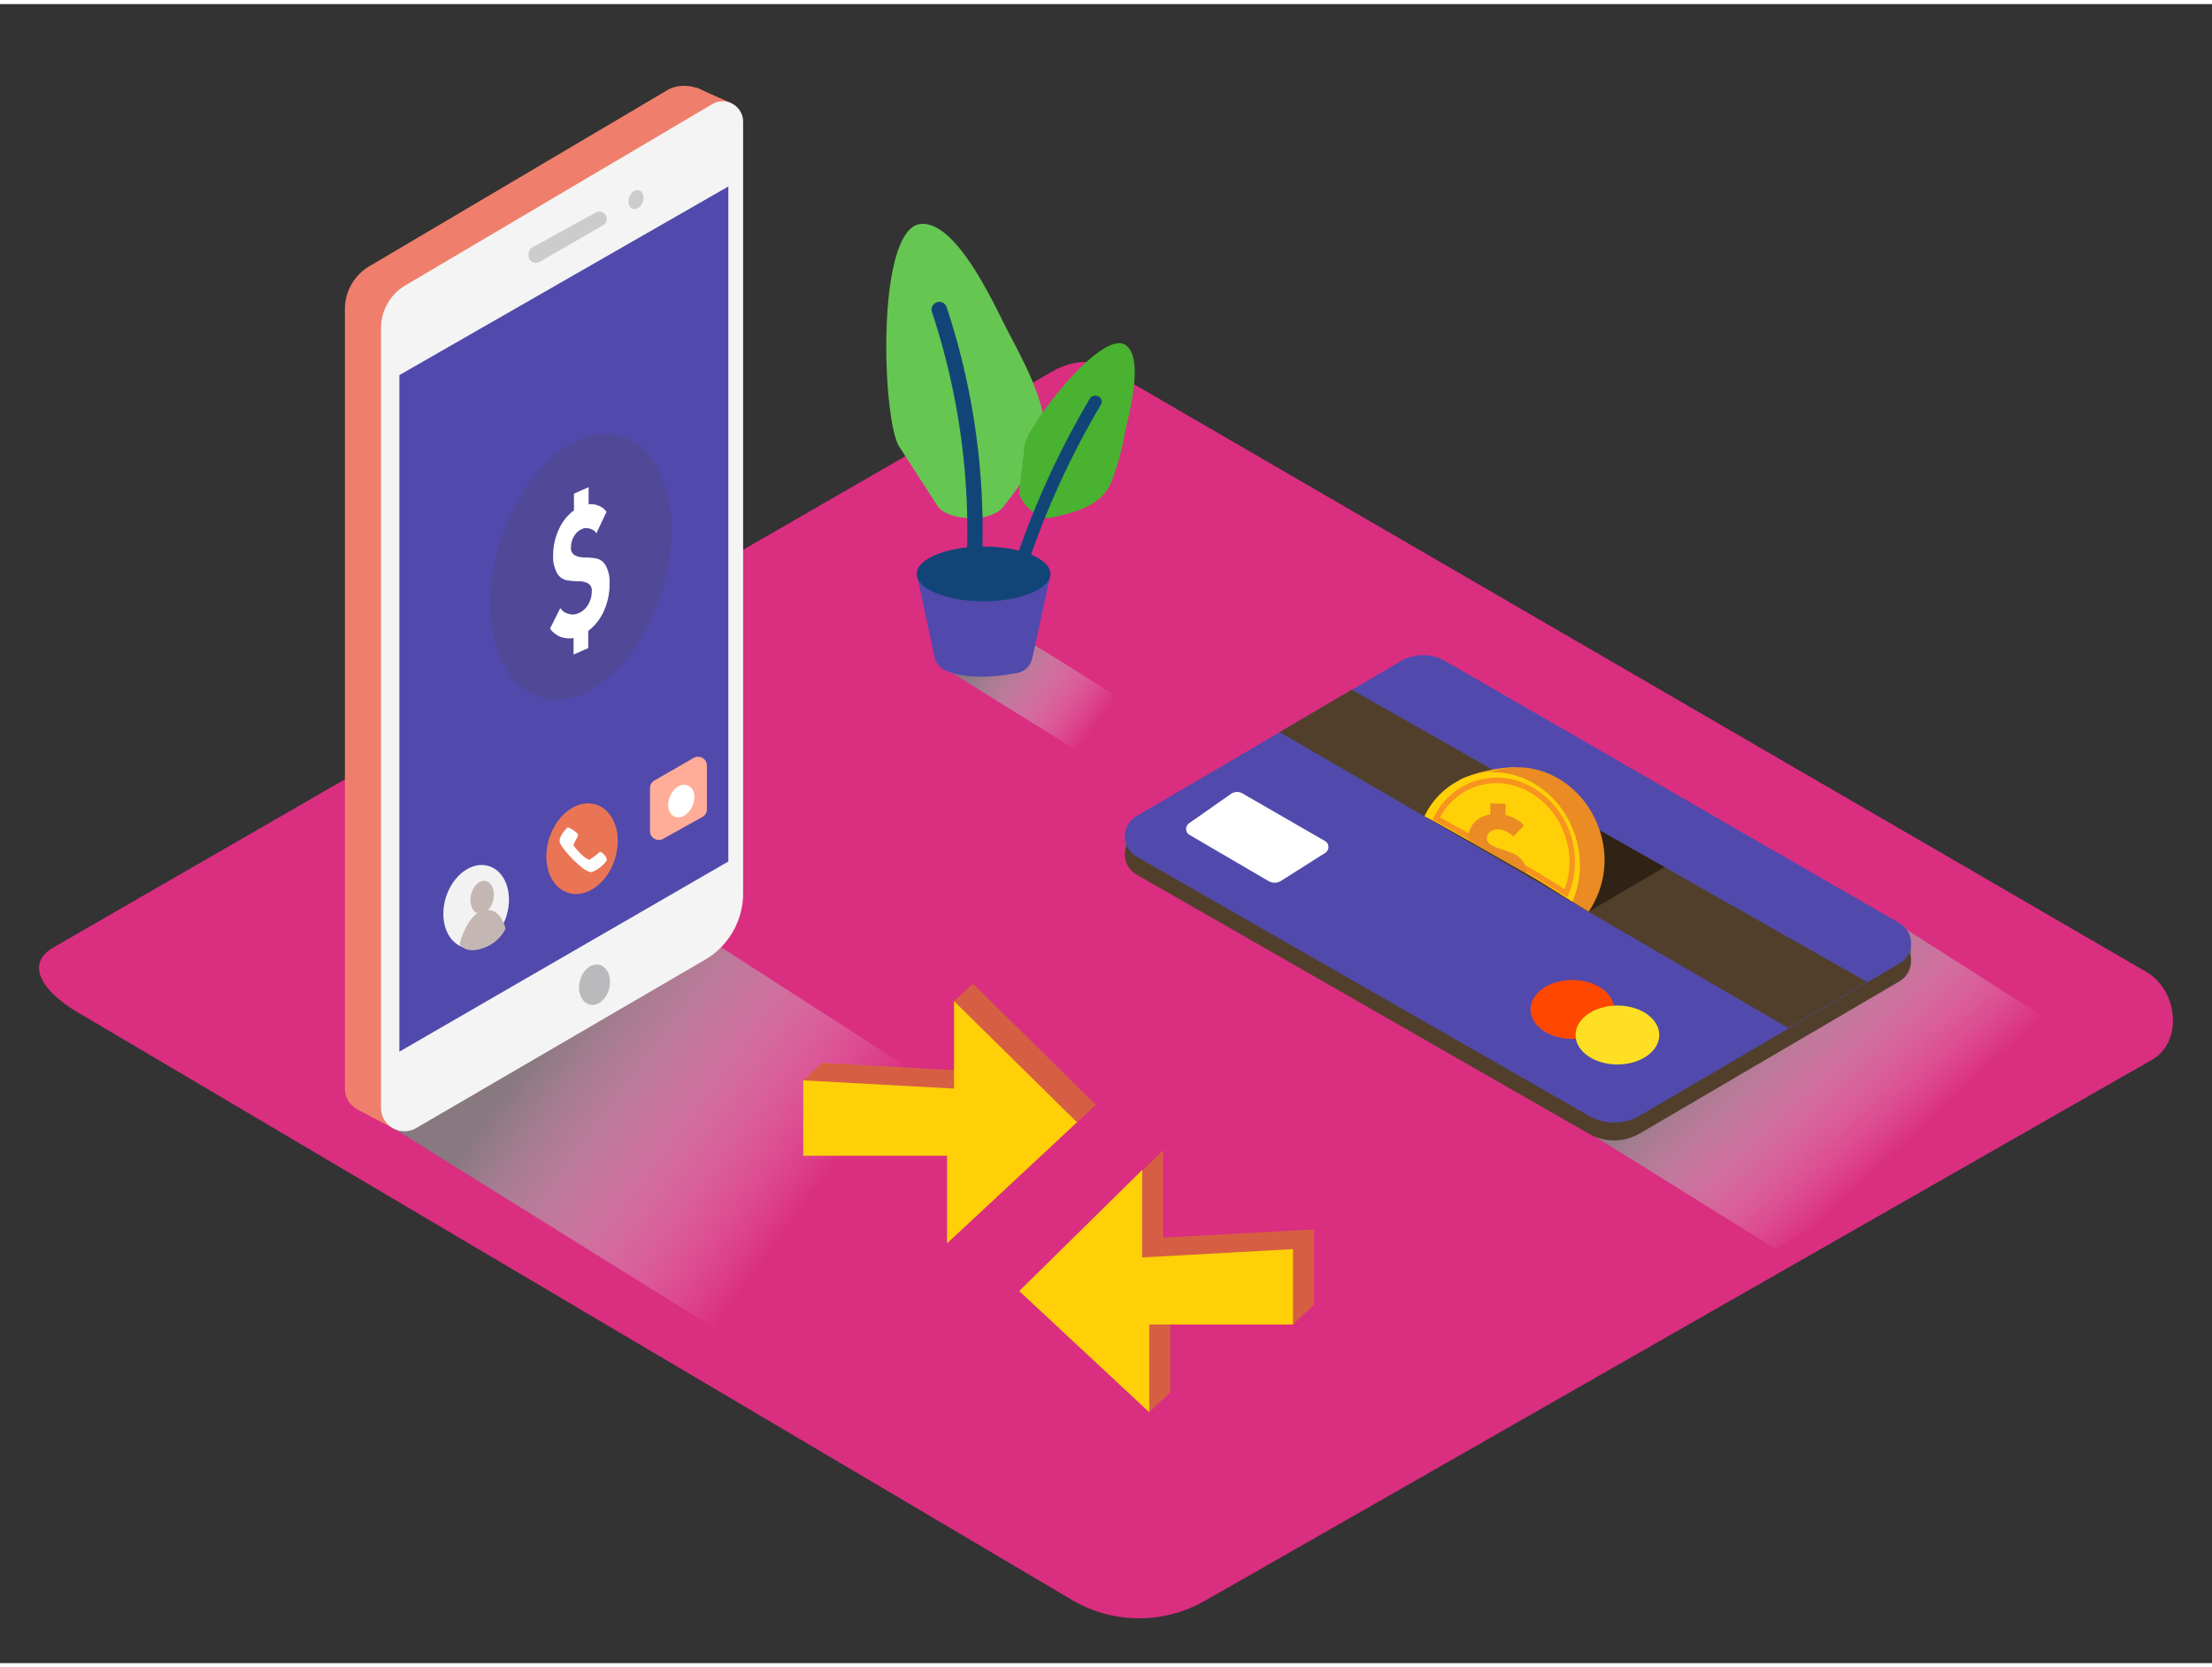 <svg xmlns="http://www.w3.org/2000/svg" xmlns:xlink="http://www.w3.org/1999/xlink" viewBox="0 0 400 300" width="406" height="306" class="illustration styles_illustrationTablet__1DWOa"><rect x="0" y="0" width="400" height="300" fill="#333333" stroke="none"/><defs><linearGradient id="linear-gradient" x1="343.24" y1="207.6" x2="315.98" y2="178.14" gradientUnits="userSpaceOnUse"><stop offset="0" stop-color="#fff" stop-opacity="0"></stop><stop offset="0.99" stop-color="gray"></stop></linearGradient><linearGradient id="linear-gradient-2" x1="145.63" y1="217.73" x2="99.92" y2="183.88" xlink:href="#linear-gradient"></linearGradient><linearGradient id="linear-gradient-3" x1="197.83" y1="131.02" x2="177.84" y2="116.23" xlink:href="#linear-gradient"></linearGradient></defs><title>PP</title><g style="isolation: isolate;"><g id="Layer_2" data-name="Layer 2"><path d="M194.28,288.83,14.56,182.61c-5.72-3.21-10.63-8.49-5.05-11.94l180.37-104c2.71-1.68,6.82-2.78,9.57-1.18L388.11,175c5.72,3.32,6.75,12.6,1,15.93L218,288.66A23.9,23.9,0,0,1,194.28,288.83Z" fill="#da2e81"></path><path d="M383,191.71l-39.24-25L283.2,201.52l37.9,23.6C340.64,212.44,362.69,203.2,383,191.71Z" opacity="0.91" fill="url(#linear-gradient)" style="mix-blend-mode: multiply;"></path><polygon points="345.56 169.79 345.56 173.18 344.52 171.48 345.56 169.79" fill="#756373"></polygon><polygon points="203.42 150.63 203.42 153.89 206.05 152.14 203.42 150.63" fill="#756373"></polygon><path d="M205.54,157.42l81.71,46.81a9.24,9.24,0,0,0,9.27,0l46.95-27.51a4.22,4.22,0,0,0,0-7.3L261.36,122a8,8,0,0,0-8.1,0L205.5,150.11A4.22,4.22,0,0,0,205.54,157.42Z" fill="#513f2c"></path><path d="M205.54,154.17,287.26,201a9.24,9.24,0,0,0,9.27,0l46.95-27.51a4.22,4.22,0,0,0,0-7.3l-82.09-47.36a8,8,0,0,0-8.1,0L205.5,146.86A4.22,4.22,0,0,0,205.54,154.17Z" fill="#514AAC"></path><path d="M215,150.17l14.35,8.39a2.19,2.19,0,0,0,2.28,0l8-5.07a1.25,1.25,0,0,0,0-2.13l-15-8.65a1.91,1.91,0,0,0-2,.09l-7.58,5.31A1.25,1.25,0,0,0,215,150.17Z" fill="#fff"></path><ellipse cx="284.33" cy="181.8" rx="7.57" ry="5.33" fill="#ff4700"></ellipse><ellipse cx="292.48" cy="186.42" rx="7.57" ry="5.33" fill="#ffdf24"></ellipse><polygon points="231.39 131.65 323.42 185.17 337.63 176.84 244.44 123.98 231.39 131.65" fill="#513f2c"></polygon><polyline points="287.29 164.1 301 156.06 284.31 146.6" fill="#302214"></polyline><path d="M274,138a26.7,26.7,0,0,0-9.48,2c-4.79,2.06,9.32,6.21,9.32,6.21" fill="#f2ae16"></path><path d="M275.23,156.71c4.09,2.3,8,5,12.06,7.39a16.6,16.6,0,0,0,2-14.61c-2.75-8.48-11.25-13.32-19-10.82a14.36,14.36,0,0,0-9.28,10C265.75,151.33,270.47,154,275.23,156.71Z" fill="#ea8b24"></path><path d="M275.23,156.71c3.1,1.74,6.09,3.7,9.12,5.59a16.91,16.91,0,0,0,.49-11.93c-2.75-8.48-11.25-13.32-19-10.82a14,14,0,0,0-8.25,7.3C263.52,150,269.35,153.41,275.23,156.71Z" fill="#ffd008"></path><path d="M275.69,156.22c2.54,1.43,5,3,7.49,4.57a14.82,14.82,0,0,0,.38-10.35c-2.41-7.43-9.86-11.68-16.65-9.48a12.28,12.28,0,0,0-7.18,6.31C265.09,150.19,270.37,153.24,275.69,156.22Z" fill="none" stroke="#f7931e" stroke-miterlimit="10"></path><path d="M275.23,156.71l.8.47a3.68,3.68,0,0,0-.7-2.23,4.25,4.25,0,0,0-1.8-1.4q-1.07-.43-2.13-.76a7.69,7.69,0,0,1-1.8-.79,1.35,1.35,0,0,1-.72-1.21,1.42,1.42,0,0,1,.57-1.11,2.19,2.19,0,0,1,1.47-.44,3.28,3.28,0,0,1,1.46.38,4.24,4.24,0,0,1,.92.58q.22.22.34.36l1.94-2-.33-.37a5.07,5.07,0,0,0-1.16-.84,6.47,6.47,0,0,0-1.84-.71l0-2.05-2.75-.05,0,2a4.82,4.82,0,0,0-2.88,1.45,4,4,0,0,0-1.11,2.68,5,5,0,0,0,0,.5C268.75,153,272,154.89,275.23,156.71Z" fill="#ea8b24"></path><path d="M170.21,211.18c-4.72,1.45-4.26,6.3-9.11,7.28-3,.6-3.81,7.47-6.8,7.69l-20.91,15.91-62-38.63L129.53,170l50,32.15C171.79,207.88,179.33,208.39,170.21,211.18Z" opacity="0.91" fill="url(#linear-gradient-2)" style="mix-blend-mode: multiply;"></path><polyline points="125.98 15.14 132.26 17.92 126.23 20.58 124.77 17.46" fill="#ef7f6c"></polyline><path d="M68.72,199.78l52.21-30.43a13.92,13.92,0,0,0,6.91-12l1.68-138.21c0-3.63-5.63-5.47-8.75-3.63l-54,31.91a9,9,0,0,0-4.4,7.71v141A4.23,4.23,0,0,0,68.72,199.78Z" fill="#ef7f6c"></path><polyline points="64.53 199.83 71.36 203.43 70.57 198.67 65.83 197.82" fill="#ef7f6c"></polyline><path d="M75.26,203.25l52.21-30.43a13.92,13.92,0,0,0,6.91-12V21.27a3.7,3.7,0,0,0-5.58-3.18L73.3,50.87a9,9,0,0,0-4.4,7.71v141A4.23,4.23,0,0,0,75.26,203.25Z" fill="#f4f4f4"></path><polygon points="72.22 67.09 131.71 32.98 131.71 155.04 72.22 189.43 72.22 67.09" fill="#514AAC"></polygon><ellipse cx="107.5" cy="177.31" rx="3.7" ry="2.74" transform="translate(-89.92 240.7) rotate(-76.57)" fill="#bababc"></ellipse><path d="M109.72,38.85h0a1.33,1.33,0,0,1-.67,1.15L97.57,46.61a1.33,1.33,0,0,1-2-1.15v-.28A1.33,1.33,0,0,1,96.26,44l11.49-6.32A1.33,1.33,0,0,1,109.72,38.85Z" fill="#ccc"></path><ellipse cx="115" cy="35.34" rx="1.77" ry="1.3" transform="translate(41.95 130.93) rotate(-69.69)" fill="#ccc"></ellipse><ellipse cx="86.85" cy="163.42" rx="7.73" ry="5.75" transform="matrix(0.3, -0.95, 0.95, 0.3, -95.2, 196.7)" fill="#f2f2f2"></ellipse><ellipse cx="87.18" cy="161.52" rx="3.02" ry="2.07" transform="translate(-89.17 212.39) rotate(-77.73)" fill="#c4b7b3"></ellipse><path d="M83.12,170s1.24-5.44,4.38-6.11,3.91,3.32,3.91,3.32a6.92,6.92,0,0,1-4.14,3.52C84.12,171.83,83.12,170,83.12,170Z" fill="#c4b7b3"></path><ellipse cx="105.25" cy="152.72" rx="8.37" ry="6.23" transform="translate(-72.17 206.78) rotate(-72.37)" fill="#ea7554"></ellipse><path d="M102.65,148.88c.2-.06,2,1,1.89,1.41s-.9,1.61-.81,1.84,1.86,2.45,2.88,2.59a12.89,12.89,0,0,0,1.87-1.44,2,2,0,0,1,1.27,1.52,5.79,5.79,0,0,1-2.64,2.12c-1.31.45-5.35-4-5.83-5.19S102.65,148.88,102.65,148.88Z" fill="#fff"></path><path d="M117.54,141.83v7.72a1.6,1.6,0,0,0,2.37,1.4L127,147a1.6,1.6,0,0,0,.83-1.4v-7.9a1.6,1.6,0,0,0-2.39-1.39l-7.13,4.1A1.6,1.6,0,0,0,117.54,141.83Z" fill="#ffac99"></path><ellipse cx="123.2" cy="144.1" rx="3.07" ry="2.22" transform="translate(-57.85 200.36) rotate(-66.73)" fill="#fff"></ellipse><ellipse cx="105.04" cy="101.78" rx="24.72" ry="15.28" transform="translate(-23.77 171.06) rotate(-72.37)" fill="#513f2c" opacity="0.15"></ellipse><path d="M106.44,87.36l0,3.1a3.42,3.42,0,0,1,1.78.24,2.94,2.94,0,0,1,1.13.73l.33.4-1.84,3.86a3.9,3.9,0,0,0-.33-.4,2.3,2.3,0,0,0-.9-.44,1.87,1.87,0,0,0-1.41.09,3,3,0,0,0-1.41,1.32,3.93,3.93,0,0,0-.54,1.94,1.49,1.49,0,0,0,.71,1.49,3.93,3.93,0,0,0,1.75.37,14.92,14.92,0,0,1,2.06.17,2.6,2.6,0,0,1,1.75,1.28,6.07,6.07,0,0,1,.71,3.32,11.78,11.78,0,0,1-1,4.85,9.15,9.15,0,0,1-2.86,3.67l0,3.1-2.65,1.18v-3a4.17,4.17,0,0,1-1.52,0,3.6,3.6,0,0,1-1.2-.37,6.3,6.3,0,0,1-.84-.57,3.26,3.26,0,0,1-.52-.52l-.17-.26,1.85-3.69a5.13,5.13,0,0,0,.39.47,2.63,2.63,0,0,0,1.12.58,2.51,2.51,0,0,0,1.82-.14,3.72,3.72,0,0,0,1.73-1.58,4.61,4.61,0,0,0,.63-2.33,1.49,1.49,0,0,0-.71-1.49,3.69,3.69,0,0,0-1.75-.37,12.31,12.31,0,0,1-2.06-.17,2.59,2.59,0,0,1-1.75-1.29,6.11,6.11,0,0,1-.71-3.31,11,11,0,0,1,1-4.54,8.66,8.66,0,0,1,2.76-3.5V88.53Z" fill="#fff"></path><polygon points="237.59 221.56 237.59 235.19 211.59 235.19 211.59 251.05 188.09 229.15 210.32 207.25 210.32 223.06 237.59 221.56" fill="#d65f43"></polygon><polygon points="207.82 254.63 211.59 251.05 211.59 235.19 233.81 238.77 237.59 235.19 234.4 229.73 203.42 233.84 207.82 254.63" fill="#d65f43"></polygon><polygon points="233.81 225.14 233.81 238.77 207.82 238.77 207.82 254.63 184.31 232.72 206.55 210.82 206.55 226.64 233.81 225.14" fill="#ffd008"></polygon><polygon points="148.67 191.46 148.67 205.09 174.67 205.09 174.67 220.94 198.17 199.04 175.94 177.14 175.94 192.96 148.67 191.46" fill="#d65f43"></polygon><polygon points="175.94 177.14 172.52 180.3 173.82 192.09 172.52 194.13 148.67 191.46 145.26 194.62 150.39 199.73 176.24 197.99 175.94 177.14" fill="#d65f43"></polygon><polygon points="145.26 194.62 145.26 208.25 171.25 208.25 171.25 224.1 194.75 202.2 172.52 180.3 172.52 196.11 145.26 194.62" fill="#ffd008"></polygon><path d="M181.24,112.48l-11.79,6.77,27.11,16.88,9.14-7a1.47,1.47,0,0,0,1-.8C198.34,122.91,189.91,117.49,181.24,112.48Z" opacity="0.91" fill="url(#linear-gradient-3)" style="mix-blend-mode: multiply;"></path><path d="M165.77,103,169,118.09a3.39,3.39,0,0,0,1.82,2.33c1.88.92,5.75,1.88,13.11.54a3.41,3.41,0,0,0,2.72-2.62L190,103" fill="#514AAC"></path><ellipse cx="177.86" cy="103.04" rx="12.09" ry="4.95" fill="#124577"></ellipse><path d="M170.83,91.89a3.88,3.88,0,0,1-1.4-1.3l-6.8-10.53c-3.15-4.88-4.3-39.87,4-40.31,6.56-.35,13.31,15,15.66,19.47,2.2,4.2,4.61,8.67,5.92,13.25,2,6.9-2.51,12.94-6.76,18.42C179.35,93.51,173.56,93.4,170.83,91.89Z" fill="#66c652"></path><path d="M174.88,98.79q1.37,1,2.69,2a128.51,128.51,0,0,0-6.39-46,1.4,1.4,0,0,0-2.67.84A125.81,125.81,0,0,1,174.88,98.79Z" fill="#124577"></path><path d="M184.5,89.07a2.48,2.48,0,0,1-.16-1.21l.93-7.95c.43-3.68,14.09-21.36,18.33-18.22,3.37,2.5.46,12.79-.21,15.95a46.5,46.5,0,0,1-2.47,8.92c-1.83,4.2-6.5,5.35-10.81,6.31C188,93.33,185.22,90.92,184.5,89.07Z" fill="#49b230"></path><path d="M197.06,71.37A153.55,153.55,0,0,0,182.56,104a17.79,17.79,0,0,1,2,1.28,151.4,151.4,0,0,1,14.52-32.84C199.83,71.18,197.81,70.1,197.06,71.37Z" fill="#124577"></path></g></g></svg>